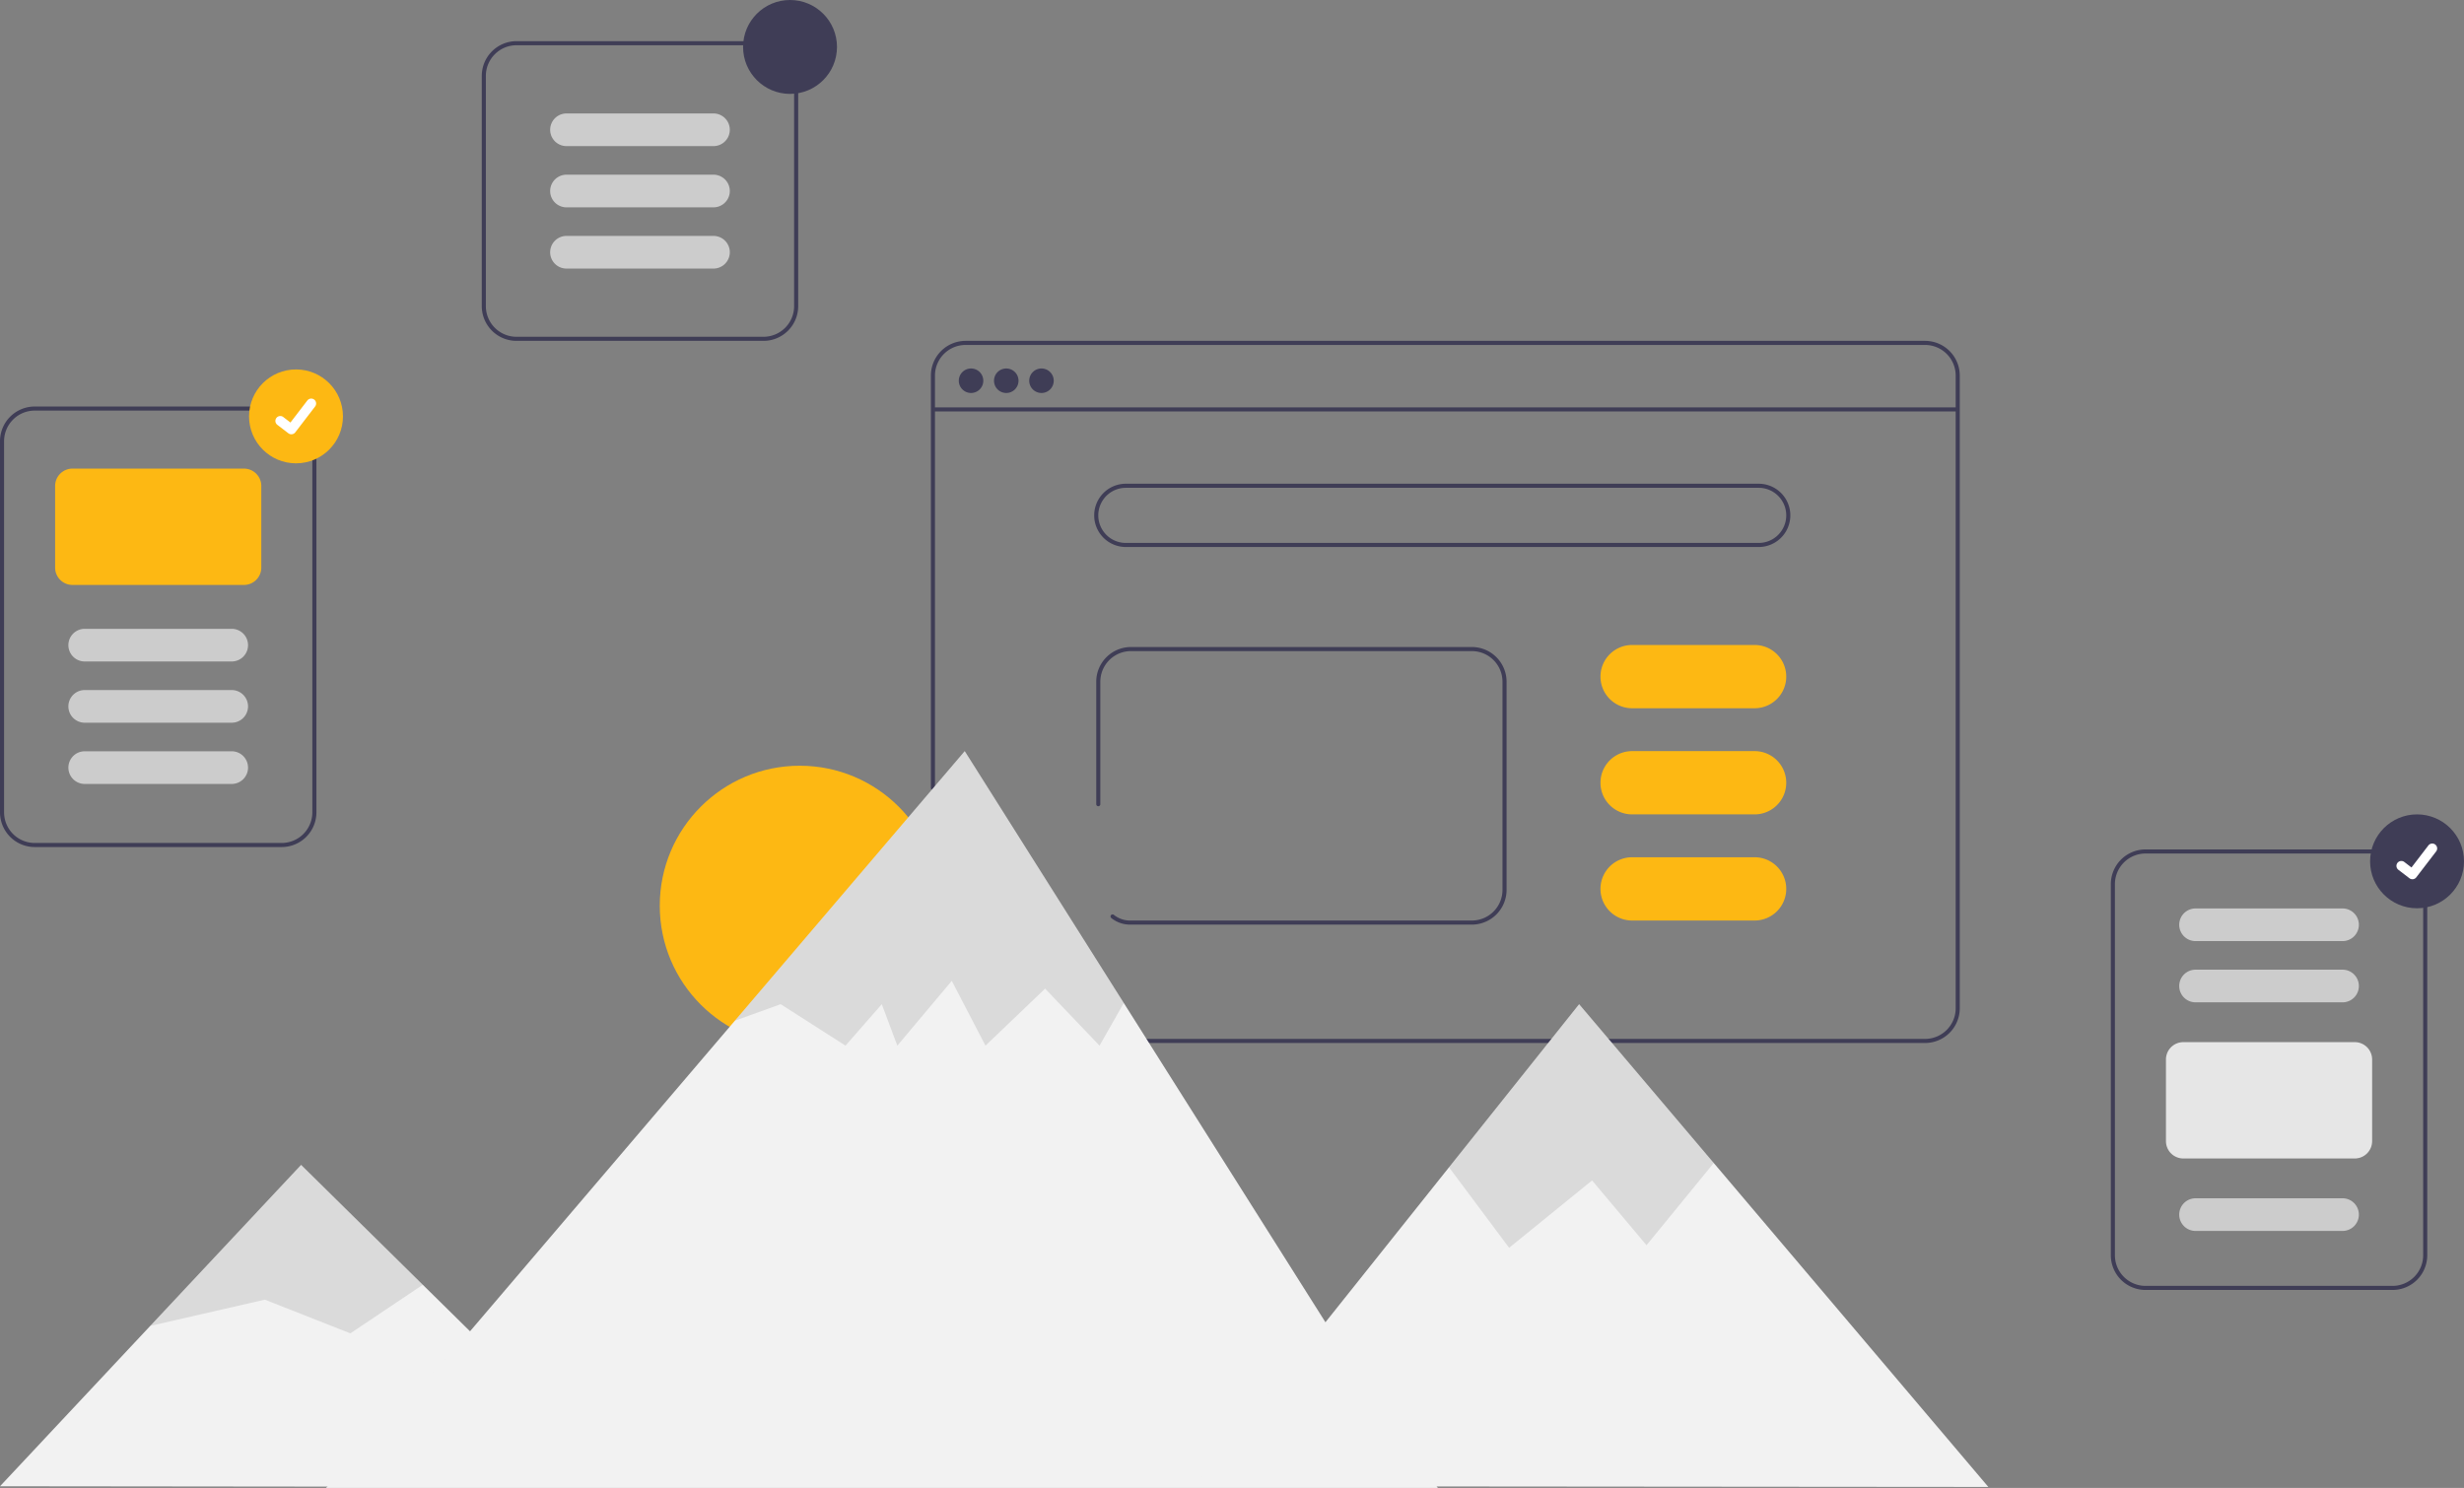 <svg width="1207" height="729" fill="none" xmlns="http://www.w3.org/2000/svg">
  <rect width="100%" height="100%" fill="#808080" stroke="none"/>
  <path d="M721 453H554a14.693 14.693 0 01-9.607-3.205 1 1 0 011.214-1.59A12.679 12.679 0 00554 451h167a15.015 15.015 0 0015-15V334a15.015 15.015 0 00-15-15H554a15.015 15.015 0 00-15 15v60a.997.997 0 01-1 1 .997.997 0 01-1-1v-60a17.019 17.019 0 0117-17h167a17.019 17.019 0 0117 17v102a17.019 17.019 0 01-17 17z" fill="#3F3D56"/>
  <path d="M943 511H501a.997.997 0 01-1-1 .997.997 0 011-1h442a15.015 15.015 0 0015-15V184a15.015 15.015 0 00-15-15H473a15.015 15.015 0 00-15 15v202a.997.997 0 01-1 1 .997.997 0 01-1-1V184a17.019 17.019 0 0117-17h470a17.019 17.019 0 0117 17v310a17.019 17.019 0 01-17 17z" fill="#3F3D56"/>
  <path d="M959.673 199.575h-503v2h503v-2zm-484-7.04a6 6 0 100-12 6 6 0 000 12zm17.25 0a6 6 0 100-12 6 6 0 000 12zm17.25 0a6 6 0 100-12 6 6 0 000 12zM861.5 268h-310a15.5 15.5 0 110-31h310a15.5 15.5 0 110 31zm-310-29a13.5 13.5 0 100 27h310a13.5 13.5 0 100-27h-310z" fill="#3F3D56"/>
  <path d="M859.5 347h-60a15.5 15.5 0 110-31h60a15.5 15.5 0 110 31zm0 52h-60a15.5 15.5 0 110-31h60a15.5 15.5 0 110 31zm0 52h-60a15.5 15.5 0 110-31h60a15.5 15.5 0 110 31z" fill="#FDB813"/>
  <path opacity=".5" d="M498.701 490.187a5.542 5.542 0 01-3.268-1.066l-3.145-2.281v-46.943l.53.032c.474.028.942.114 1.394.258a5.444 5.444 0 011.574.797l22.649 16.441a5.606 5.606 0 011.48 1.6 5.573 5.573 0 01.669 4.224 5.58 5.58 0 01-.912 1.979l-16.436 22.649a5.534 5.534 0 01-3.64 2.238 5.829 5.829 0 01-.895.072z" fill="#E6E6E6"/>
  <path d="M391.76 512.304c37.872 0 68.573-30.701 68.573-68.573 0-37.872-30.701-68.573-68.573-68.573-37.871 0-68.572 30.701-68.572 68.573 0 37.872 30.701 68.573 68.572 68.573z" fill="#FDB813"/>
  <path d="M307.638 728.511l-80.548-79.366-19.975-19.683-59.62-58.744-73.906 78.896L0 728.181" fill="#F2F2F2"/>
  <path d="M704.31 728.99h-544.6l67.38-73.04 124.49-146.02 8.39-9.84L472.58 368l77.92 123.41 2.04 3.23 99.13 156.98 52.64 77.37z" fill="#F2F2F2"/>
  <path d="M974 728.511l-134.517-158.72-65.944-77.805-63.735 79.913-58.134 72.915-66.49 83.367" fill="#F2F2F2"/>
  <path opacity=".1" d="M207.115 629.462l-35.493 23.797-41.905-16.508-56.128 12.863 73.906-78.896 59.62 58.744zM550.5 491.41l-11.89 20.89-26.66-27.93-29.21 27.93-16.51-31.74-26.67 31.74-7.62-20.31-17.77 20.31-31.75-20.31-22.45 8.1L472.58 368l77.92 123.41zm288.983 78.381l-32.928 40.292-26.667-31.746-40.635 33.016-29.449-39.454 63.735-79.913 65.944 77.805z" fill="#000"/>
  <path d="M138 415H17a17.02 17.02 0 01-17-17V216.168a17.019 17.019 0 0117-17h121a17.023 17.023 0 0117 17V398a17.019 17.019 0 01-17 17zM17 201.168a15.02 15.02 0 00-15 15V398a15.017 15.017 0 0015 15h121a15.015 15.015 0 0015-15V216.168a15.015 15.015 0 00-15-15H17z" fill="#3F3D56"/>
  <path d="M119.5 286.584h-84a8.505 8.505 0 01-8.5-8.5v-40a8.508 8.508 0 018.5-8.5h84a8.511 8.511 0 018.5 8.5v40a8.506 8.506 0 01-8.5 8.5z" fill="#FDB813"/>
  <path d="M113.5 324.084h-72a7.997 7.997 0 01-8-8 7.999 7.999 0 018-8h72a7.997 7.997 0 018 8 8 8 0 01-8 8zm0 30h-72a7.997 7.997 0 01-8-8 7.999 7.999 0 018-8h72a7.997 7.997 0 018 8 8 8 0 01-8 8zm0 30h-72a7.997 7.997 0 01-8-8 7.999 7.999 0 018-8h72a7.997 7.997 0 018 8 8 8 0 01-8 8z" fill="#CCC"/>
  <path d="M145 227c12.703 0 23-10.297 23-23s-10.297-23-23-23-23 10.297-23 23 10.297 23 23 23z" fill="#FDB813"/>
  <path d="M142.72 212.774a2.382 2.382 0 01-1.435-.477l-.026-.019-5.405-4.138a2.398 2.398 0 01-.452-3.372 2.397 2.397 0 012.532-.858c.305.082.591.224.841.417l3.501 2.685 8.274-10.79a2.41 2.41 0 011.591-.92 2.417 2.417 0 011.776.475l-.052.07.053-.068c.505.387.835.96.918 1.591a2.399 2.399 0 01-.474 1.775l-9.731 12.692a2.41 2.41 0 01-1.911.937z" fill="#fff"/>
  <path d="M1172 632h-121a17.03 17.03 0 01-12.02-4.985A17.065 17.065 0 011034 615V433.168c.01-4.507 1.8-8.828 4.98-12.015a17.035 17.035 0 0112.02-4.985h121c4.51.006 8.83 1.798 12.02 4.985a17.065 17.065 0 014.98 12.015V615a17.065 17.065 0 01-4.98 12.015A17.03 17.03 0 011172 632zm-121-213.832a15.007 15.007 0 00-10.6 4.399 15.008 15.008 0 00-4.4 10.601V615c0 3.977 1.59 7.79 4.4 10.602A15.002 15.002 0 001051 630h121a15.002 15.002 0 0010.6-4.398A15.009 15.009 0 001187 615V433.168c0-3.976-1.59-7.789-4.4-10.601a15.007 15.007 0 00-10.6-4.399h-121z" fill="#3F3D56"/>
  <path d="M1147.5 461.084h-72a7.998 7.998 0 01-8-8 7.997 7.997 0 018-8h72a7.997 7.997 0 018 8 7.998 7.998 0 01-8 8zm0 30h-72a7.998 7.998 0 01-8-8 7.997 7.997 0 018-8h72a7.997 7.997 0 018 8 7.998 7.998 0 01-8 8z" fill="#CCC"/>
  <path d="M1153.5 567.584h-84a8.533 8.533 0 01-6.01-2.493 8.51 8.51 0 01-2.49-6.007v-40c0-2.254.9-4.414 2.49-6.007a8.533 8.533 0 016.01-2.493h84c2.25.003 4.41.899 6.01 2.493a8.508 8.508 0 012.49 6.007v40a8.51 8.51 0 01-2.49 6.007 8.533 8.533 0 01-6.01 2.493z" fill="#E6E6E6"/>
  <path d="M1147.5 603.084h-72a7.998 7.998 0 01-8-8 7.997 7.997 0 018-8h72a7.997 7.997 0 018 8 7.998 7.998 0 01-8 8z" fill="#CCC"/>
  <path d="M1184 445c12.7 0 23-10.297 23-23s-10.3-23-23-23-23 10.297-23 23 10.3 23 23 23z" fill="#3F3D56"/>
  <path d="M1181.72 430.774a2.403 2.403 0 01-1.44-.477l-.02-.019-5.41-4.138a2.445 2.445 0 01-.62-.704 2.339 2.339 0 01-.3-.888c-.04-.314-.02-.632.06-.938.08-.305.22-.591.41-.842.19-.251.43-.462.71-.62.27-.158.57-.26.89-.301.31-.041.63-.019.93.063.31.082.59.224.84.417l3.51 2.685 8.27-10.79c.19-.25.43-.46.7-.618.28-.158.58-.26.89-.302.31-.041.63-.02.94.061.3.082.59.223.84.414l-.06.07.06-.068c.5.387.83.96.92 1.591.08.631-.09 1.27-.48 1.775l-9.73 12.692a2.31 2.31 0 01-.85.692c-.33.162-.69.246-1.06.245z" fill="#fff"/>
  <path d="M374 167H253a17.019 17.019 0 01-17-17V37.168a17.02 17.02 0 0117-17h121a17.019 17.019 0 0117 17V150a17.019 17.019 0 01-17 17zM253 22.168a15.018 15.018 0 00-15 15V150a15.015 15.015 0 0015 15h121a15.015 15.015 0 0015-15V37.168a15.015 15.015 0 00-15-15H253z" fill="#3F3D56"/>
  <path d="M349.5 131.584h-72a7.996 7.996 0 01-8-8 8 8 0 018-8h72a7.997 7.997 0 018 8 8 8 0 01-8 8zm0-30h-72a7.997 7.997 0 01-8-8 8.001 8.001 0 018-8h72a8 8 0 110 16zm0-29.999h-72a8 8 0 110-16h72a8 8 0 110 16z" fill="#CCC"/>
  <path d="M387 46c12.703 0 23-10.297 23-23S399.703 0 387 0s-23 10.297-23 23 10.297 23 23 23z" fill="#3F3D56"/>
</svg>
